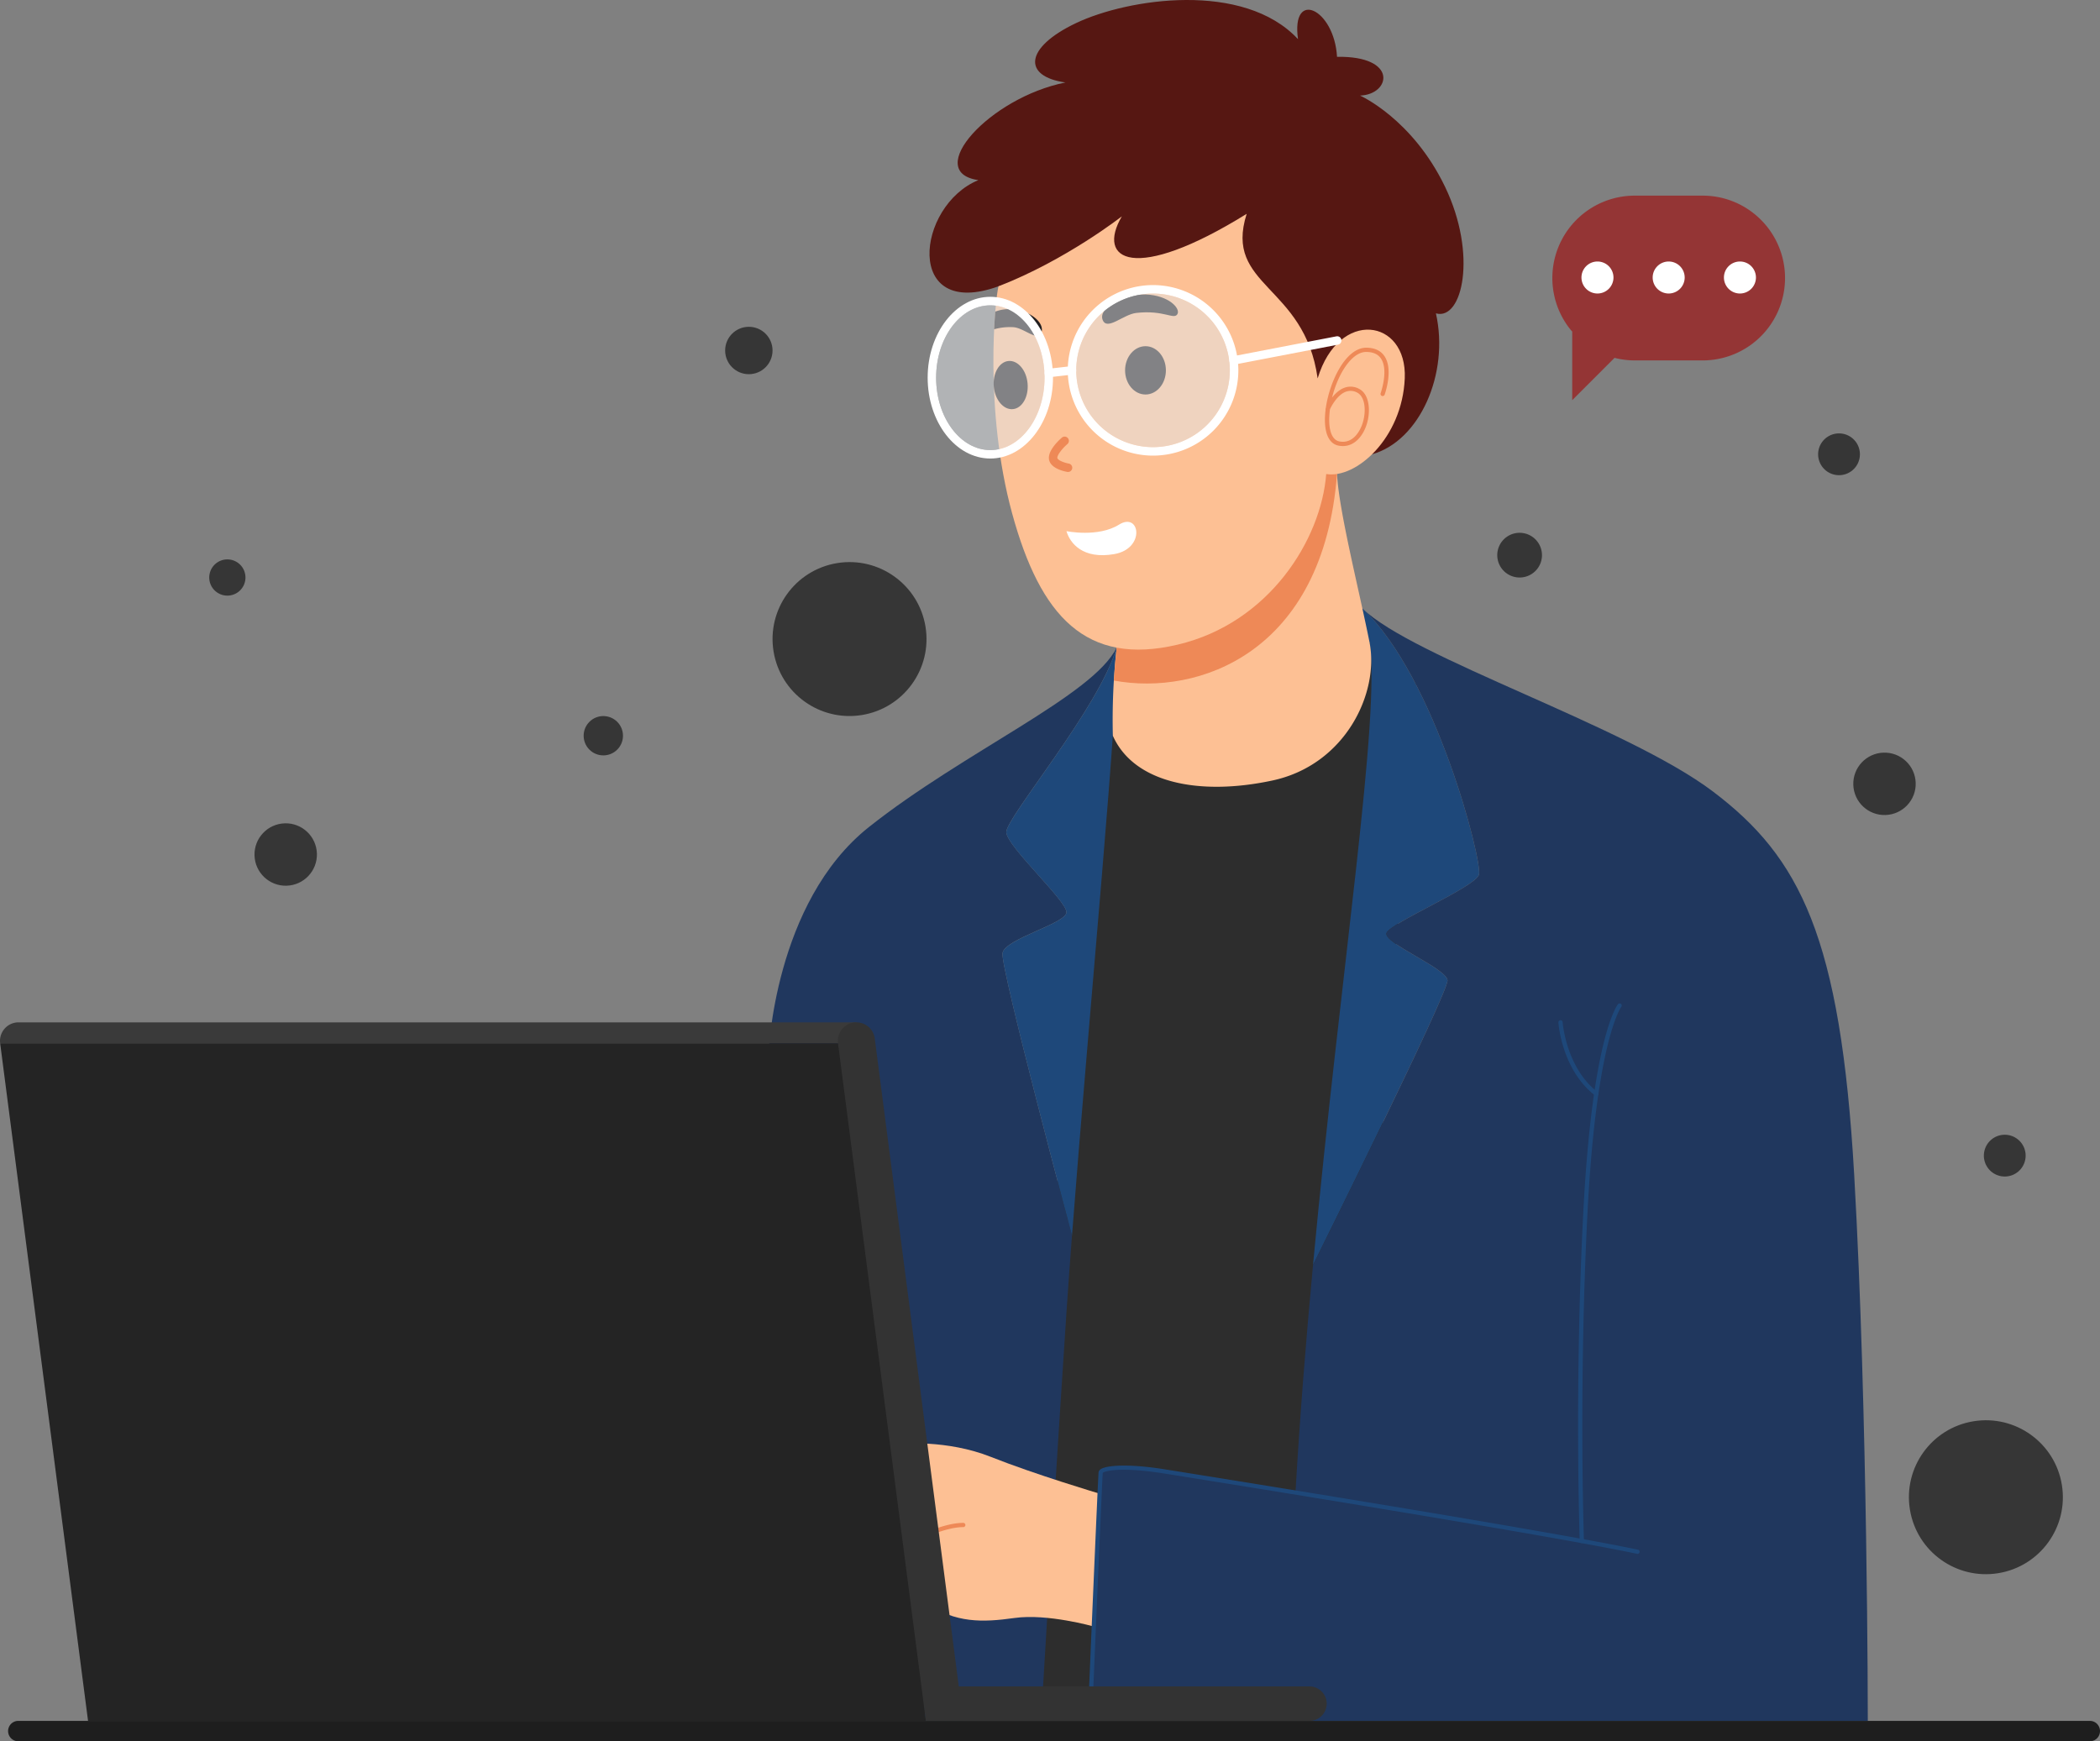 <svg xmlns="http://www.w3.org/2000/svg" viewBox="0 0 2379.22 1973.16"><rect x="0" y="0" width="2379.22" height="1973.16" fill="#808080" stroke="none"/><defs><style>.cls-1{isolation:isolate;}.cls-2{fill:#2d2d2d;}.cls-3{fill:#20375e;}.cls-4{fill:#1e487a;}.cls-5{fill:#fdc094;}.cls-6{fill:#ee8957;}.cls-7{fill:#561712;}.cls-8{fill:#231f20;}.cls-9{fill:#fff;}.cls-10{fill:#3a3a3a;}.cls-11{fill:#242424;}.cls-12{fill:#333;}.cls-13{fill:#e3e7ea;opacity:0.5;}.cls-14{fill:#1e1e1e;}.cls-15{fill:#943535;}.cls-16{fill:#363636;mix-blend-mode:multiply;}</style></defs><g class="cls-1"><g id="Warstwa_2" data-name="Warstwa 2"><g id="Layer_1" data-name="Layer 1"><polygon class="cls-2" points="1234.32 797.86 1158.08 1930.53 1301.79 1930.53 1532.76 1728.07 1604.02 775.34 1514.8 695.5 1234.32 797.86"/><path class="cls-3" d="M984.42,937.21c-107.79,85.55-113.77,257.49-113.77,257.49l-22.24,755.36h331.05s12.83-221.56,28.8-462.79c1.77-26.73,3.9-56.09,6.28-87.24h0s-81.27-303.7-78.71-320,71.86-33.36,72.43-46.19-67.29-74.42-68.15-90.68,104.37-139.43,125-209.3C1238.72,788.07,1092.21,851.67,984.42,937.21Z"/><path class="cls-4" d="M1543.51,689.44c-5.62,8-11.6,46.68-11.6,46.68l19.67-8.49c13,83-32.29,367.69-64,705.85.19-.38,153.52-308.93,152.38-322.61s-73-42.2-69.08-53.61,100.44-51.89,104.72-66.15S1626.29,766.41,1543.51,689.44Z"/><path class="cls-4" d="M1140.11,943.2c.86,16.26,68.72,77.85,68.15,90.68s-69.86,29.94-72.43,46.19,78.71,320,78.71,320h0c19.07-250,54.28-615.42,50.58-666.13C1244.48,803.77,1139.26,927,1140.11,943.2Z"/><path class="cls-5" d="M1514.8,537.07c-2-41.55-30.51-37.52-30.51-37.52L1271,703.11l-5.87,30.79a742.85,742.85,0,0,0-4.31,99.85c23.87,53.56,98,68.39,180.7,50.71S1563,785.23,1551.58,727.63,1516.79,578.63,1514.8,537.07Z"/><path class="cls-3" d="M1940.81,897c-98.38-74.42-340.35-151.66-397.3-207.57,82.78,77,136.39,287.41,132.11,301.67s-100.8,54.75-104.72,66.15,67.94,39.92,69.08,53.61-152.19,322.23-152.38,322.61c-7.8,83.29-14.78,169.81-19.85,257.38-56.46-12-217.29-37.64-220.71-22.24s-12,281.44-12,281.44h881.11s0-348.16-15.4-618.48S2039.19,971.43,1940.81,897Z"/><path class="cls-6" d="M1484.29,499.55,1271,703.11l-5.87,30.79c-1.45,13.2-2.45,25.76-3.14,37.28,95.45,17.74,237.2-30.84,252.82-234.11C1512.8,495.52,1484.29,499.55,1484.29,499.55Z"/><path class="cls-7" d="M1540.89,108.29c34.64-1.14,43.77-45.06-26.09-43.91-3.14-54.75-52.19-77-44.2-20C1409-21.74,1277.84-1.78,1219.1,26.17s-60.45,60.45-12,67.29c-86.11,17.11-162,101.51-98.66,110.64-70.72,29.08-84.4,159.11,22.81,120.33s307.11,186.49,409.62,187.06l13.59,3.3c54-15.14,87.78-91.27,72.38-159.71,29.94,8.56,47.33-66.58,10.27-143.57S1540.89,108.29,1540.89,108.29Z"/><path class="cls-5" d="M1492.84,428.8C1478,322.15,1386.19,325,1412.43,242.31c-127.75,79.27-170.52,52.47-141.44,2.85,0,0-63.3,49.62-139.72,79.27-4,14.83-16.54,140.29,15.4,257.2S1230.5,755,1334.3,730.48s162.53-119.19,168.24-193.33c33.64,5.7,86.11-40.49,89-108.35S1516.79,349.52,1492.84,428.8Z"/><path class="cls-8" d="M1137.61,350.62a45.63,45.63,0,0,0-10,2.49c-.49,5.94-.93,12.62-1.29,20a65.75,65.75,0,0,1,21.62-2.35c12.49.6,29.25,18.2,32.24,5S1159.61,347.7,1137.61,350.62Z"/><path class="cls-6" d="M1210.85,525.29c-5.72-1-12.76-4.06-12.91-6.39-.24-3.65,6.45-11.47,11.39-15.71a4.8,4.8,0,0,0-6.26-7.28c-2.58,2.2-15.37,13.72-14.71,23.63.75,11.23,17.52,14.64,20.88,15.21a4.43,4.43,0,0,0,.81.07,4.8,4.8,0,0,0,.8-9.53Z"/><path class="cls-9" d="M1267.86,594.47c-23.67,14.82-59.6,7.41-59.6,7.41,4,13.69,18.54,32.22,54.18,26S1291.53,579.64,1267.86,594.47Z"/><path class="cls-6" d="M1548.34,394c-24-.29-42.11,39-46.28,68.5l-.13.3a2.41,2.41,0,0,0-.11,1.54c-.07.59-.14,1.18-.2,1.76-2.35,22.43,3.07,36.6,14.9,38.88a26.28,26.28,0,0,0,4.89.48c13.6,0,22.57-11.59,26.6-23.36,5.34-15.62,3.73-35.4-8.22-41.47a20.13,20.13,0,0,0-16.59-1.26c-5.76,2.11-10.45,6.63-14,11.14,6.67-26.89,22.23-51.71,38.68-51.71h.32c7.65.15,13,2.56,16.31,7.38,9,13.06-.2,39.15-.29,39.41a2.4,2.4,0,0,0,4.52,1.63c.41-1.17,10.12-28.67-.28-43.76C1564.31,397.35,1557.53,394.17,1548.34,394Zm-23.48,49.87a15.34,15.34,0,0,1,12.75,1c9.51,4.82,10.44,22.25,5.85,35.63-1.87,5.44-9.29,22.94-26,19.72-8.94-1.72-13.07-14.3-11-33.65.09-.91.2-1.82.31-2.74C1508.29,460.51,1515,447.49,1524.86,443.86Z"/><path class="cls-8" d="M1297.6,333.64c-26.68-.95-53.36,16-48.36,28.82s23.21-6.15,38.11-7.86c31.21-3.57,42.48,7.94,46.53,1.51S1324.27,334.59,1297.6,333.64Z"/><ellipse class="cls-8" cx="1297.8" cy="419.67" rx="23.12" ry="27.37"/><path class="cls-8" d="M1142.65,409.06c-10.57.94-18.05,13.91-16.71,29s11,26.5,21.57,25.56,18-13.91,16.71-29S1153.22,408.12,1142.65,409.06Z"/><path class="cls-9" d="M1306.35,323.05A96.62,96.62,0,1,0,1403,419.67,96.73,96.73,0,0,0,1306.35,323.05Zm0,183.64a87,87,0,1,1,87-87A87.11,87.11,0,0,1,1306.35,506.69Z"/><path class="cls-9" d="M1122,336.34c-39.15,0-71,41.1-71,91.62s31.86,91.63,71,91.63,71-41.11,71-91.63S1161.19,336.34,1122,336.34ZM1122,510c-33.86,0-61.41-36.8-61.41-82s27.55-82,61.41-82,61.42,36.8,61.42,82S1155.9,510,1122,510Z"/><path class="cls-9" d="M1513.89,381.17l-117.32,22.58a4.8,4.8,0,0,0,.9,9.51,4.86,4.86,0,0,0,.92-.09l117.31-22.58a4.8,4.8,0,1,0-1.81-9.42Z"/><path class="cls-9" d="M1214,414.9l-26.41,3a4.8,4.8,0,0,0,.53,9.57,4.93,4.93,0,0,0,.55,0l26.42-3a4.8,4.8,0,0,0-1.09-9.54Z"/><path class="cls-4" d="M1833.15,1137.88c-1.18,1.47-29.12,38.23-39.31,235.2-10.15,196.3-4.15,371.52-4.09,373.26a2.41,2.41,0,0,0,2.4,2.32h.09a2.39,2.39,0,0,0,2.31-2.48c-.06-1.75-6.06-176.76,4.08-372.85,10-193.9,37.85-231.92,38.26-232.45a2.4,2.4,0,0,0-3.74-3Z"/><path class="cls-4" d="M1770.4,1158.33a2.29,2.29,0,0,0-2.55-2.24,2.42,2.42,0,0,0-2.24,2.56c.15,2.17,4,53.51,41.43,82.68a2.36,2.36,0,0,0,1.47.5,2.4,2.4,0,0,0,1.47-4.29C1774.23,1209.72,1770.44,1158.84,1770.4,1158.33Z"/><path class="cls-5" d="M1020.3,1636.11,1049,1816.9c34.36,22.24,63.32,21.77,100.51,16.54s89.73,9.68,89.73,9.68l6.58-150.55s-72.93-21.67-123.11-41.63S1020.3,1636.11,1020.3,1636.11Z"/><path class="cls-4" d="M1855.76,1756.09c-105.76-22.59-532.79-90.56-537-91.24-40.7-6.44-65.83-4.42-72,.19a4.85,4.85,0,0,0-2.1,3.28c-.65,5.19-10.28,232.89-10.7,242.58a2.4,2.4,0,0,0,2.3,2.5h.1a2.4,2.4,0,0,0,2.4-2.3c3.47-81.92,10.15-238,10.6-242,1.58-2.42,21.53-7,68.61.46,4.25.67,431.15,68.62,536.79,91.19a2.4,2.4,0,0,0,1-4.7Z"/><path class="cls-6" d="M1091.35,1725.68c-19.14,0-42.4,11-43.38,11.47a2.4,2.4,0,1,0,2.07,4.33c.23-.11,23.24-11,41.31-11a2.4,2.4,0,1,0,0-4.8Z"/><path class="cls-10" d="M21,1158.49h0a21,21,0,0,0-20.82,23.7H949.43l23.4,2.22-2.58-25.92Z"/><polygon class="cls-11" points="949.43 1182.19 0.18 1182.19 99.76 1950.06 122.99 1950.06 142.1 1950.06 1049.01 1950.06 972.83 1184.41 949.43 1182.19"/><path class="cls-12" d="M984.11,1163.71a21,21,0,0,0-34.68,18.48L1049,1950.06h42.34L991.07,1176.79A21,21,0,0,0,984.11,1163.71Z"/><path class="cls-12" d="M1495,1914.72a19.43,19.43,0,0,0-11.46-3.72H1065.12L1049,1950.06h434.57a19.53,19.53,0,0,0,19.53-19.53h0A19.5,19.5,0,0,0,1495,1914.72Z"/><path class="cls-13" d="M1306.35,332.65a87,87,0,1,0,87,87A87.11,87.11,0,0,0,1306.35,332.65Z"/><ellipse class="cls-13" cx="1122.03" cy="427.96" rx="61.41" ry="82.02"/><path class="cls-14" d="M2367.76,1950.06H20.65a11.45,11.45,0,0,0-10.15,6.17,11.6,11.6,0,0,0,4.76,15.58,11.39,11.39,0,0,0,5.39,1.35H2367.76a11.38,11.38,0,0,0,6.53-2.05,11.63,11.63,0,0,0,1.58-17.67A11.39,11.39,0,0,0,2367.76,1950.06Z"/><path class="cls-15" d="M1989.31,243.78A93,93,0,0,0,1929,221.69h-76.89a93.37,93.37,0,0,0-72.94,151.65c.66.82,1.41,1.55,2.1,2.34v77.77l47.94-47.94a93,93,0,0,0,22.9,2.91H1929a93.36,93.36,0,0,0,60.31-164.64Z"/><path class="cls-9" d="M1809.82,296.33A18.13,18.13,0,1,0,1828,314.45,18.12,18.12,0,0,0,1809.82,296.33Z"/><path class="cls-9" d="M1890.56,296.33a18.13,18.13,0,1,0,18.12,18.12A18.13,18.13,0,0,0,1890.56,296.33Z"/><path class="cls-9" d="M1971.29,296.33a18.13,18.13,0,1,0,18.12,18.12A18.12,18.12,0,0,0,1971.29,296.33Z"/><circle class="cls-16" cx="323.73" cy="968.3" r="35.36" transform="translate(-28.11 9.86) rotate(-1.67)"/><circle class="cls-16" cx="962.46" cy="724.21" r="87.21" transform="translate(-103.58 163.52) rotate(-9.22)"/><path class="cls-16" d="M1721.62,603.76A25.33,25.33,0,1,0,1747,629.09,25.33,25.33,0,0,0,1721.62,603.76Z"/><path class="cls-16" d="M2083.55,491.12a23.67,23.67,0,1,0,23.66,23.67A23.66,23.66,0,0,0,2083.55,491.12Z"/><circle class="cls-16" cx="848.41" cy="397.17" r="26.85"/><circle class="cls-16" cx="683.54" cy="833.71" r="22.28" transform="translate(-389.32 727.52) rotate(-45)"/><path class="cls-16" d="M257.58,633.9a20.52,20.52,0,1,0,20.52,20.52A20.52,20.52,0,0,0,257.58,633.9Z"/><circle class="cls-16" cx="2135.09" cy="888.15" r="35.36" transform="translate(-25 62.66) rotate(-1.67)"/><path class="cls-16" d="M2271.3,1285.87a23.66,23.66,0,1,0,23.67,23.66A23.66,23.66,0,0,0,2271.3,1285.87Z"/><circle class="cls-16" cx="2249.88" cy="1696.72" r="87.21" transform="translate(-242.73 382.3) rotate(-9.22)"/></g></g></g></svg>
